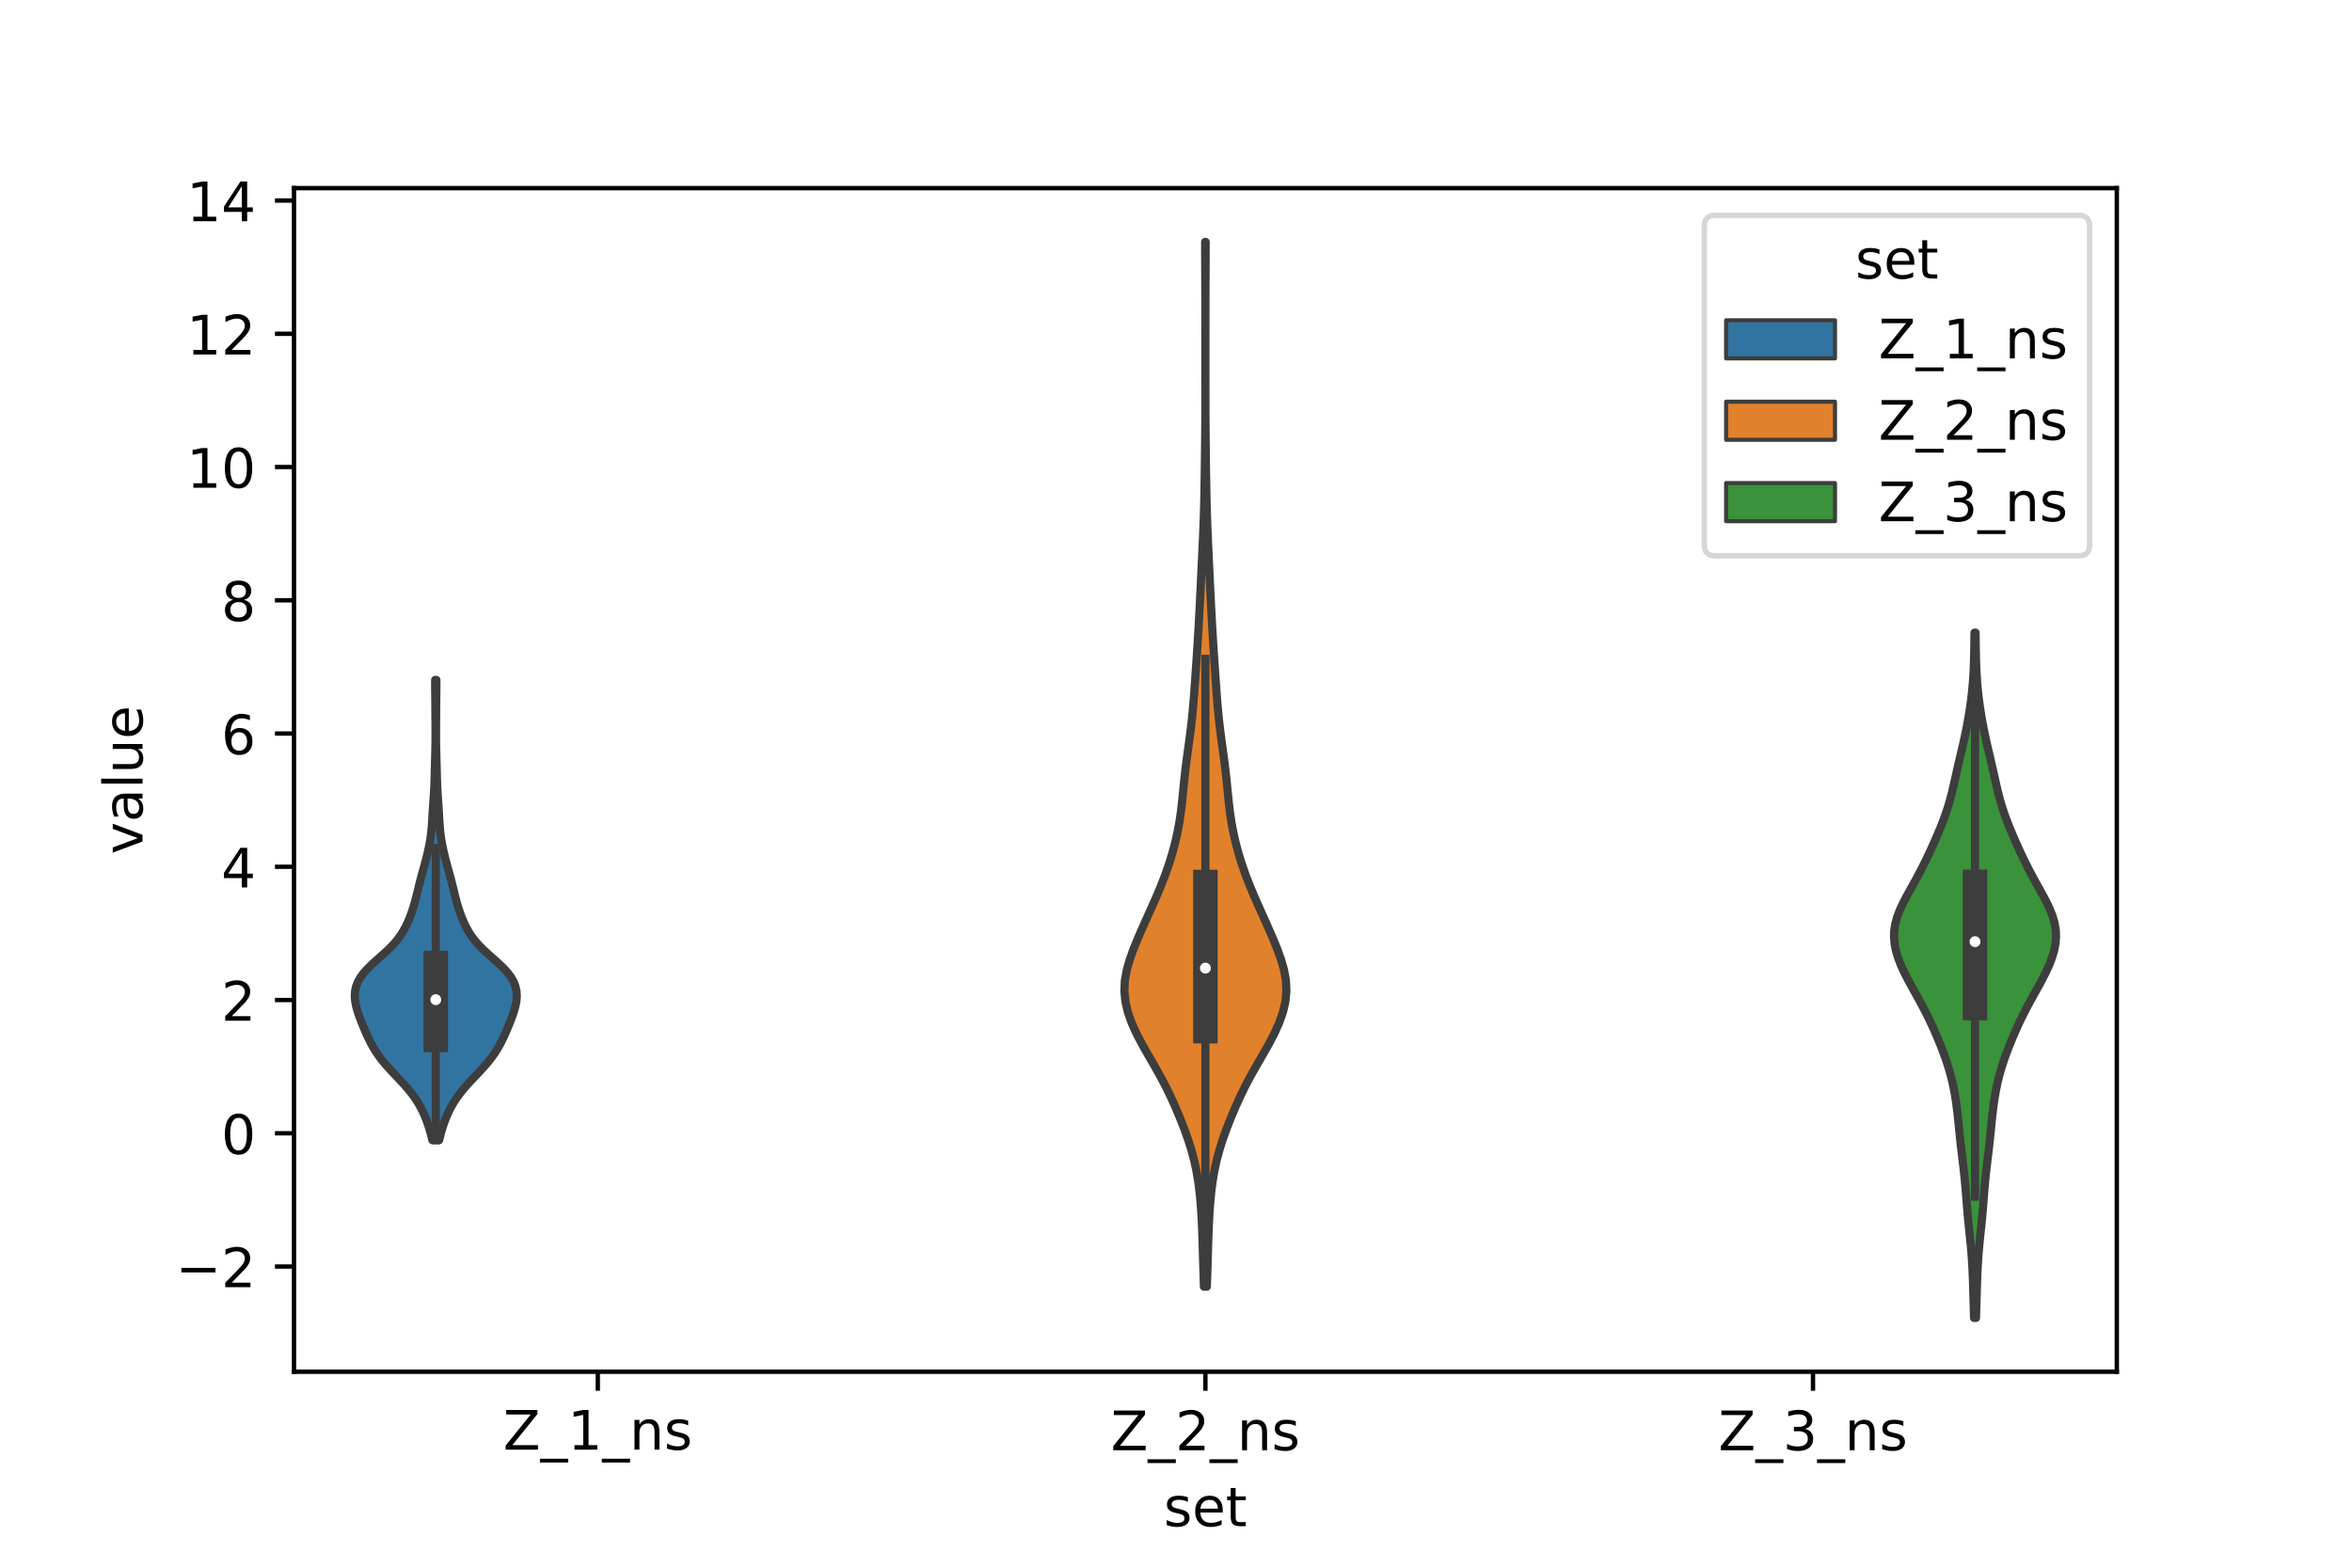 <?xml version="1.0" encoding="utf-8" standalone="no"?>
<!DOCTYPE svg PUBLIC "-//W3C//DTD SVG 1.1//EN"
  "http://www.w3.org/Graphics/SVG/1.1/DTD/svg11.dtd">
<!-- Created with matplotlib (https://matplotlib.org/) -->
<svg height="288pt" version="1.1" viewBox="0 0 432 288" width="432pt" xmlns="http://www.w3.org/2000/svg" xmlns:xlink="http://www.w3.org/1999/xlink">
 <defs>
  <style type="text/css">*{stroke-linecap:butt;stroke-linejoin:round;}</style>
 </defs>
 <g id="figure_1">
  <g id="patch_1">
   <path d="M 0 288 
L 432 288 
L 432 0 
L 0 0 
z
" style="fill:#ffffff;"/>
  </g>
  <g id="axes_1">
   <g id="patch_2">
    <path d="M 54 252 
L 388.8 252 
L 388.8 34.56 
L 54 34.56 
z
" style="fill:#ffffff;"/>
   </g>
   <g id="PolyCollection_1">
    <defs>
     <path d="M 80.669 -78.548 
L 79.411 -78.548 
L 79.208 -79.402 
L 78.974 -80.256 
L 78.71 -81.11 
L 78.413 -81.964 
L 78.081 -82.818 
L 77.707 -83.672 
L 77.283 -84.526 
L 76.799 -85.38 
L 76.25 -86.234 
L 75.629 -87.088 
L 74.94 -87.942 
L 74.193 -88.796 
L 73.402 -89.65 
L 72.592 -90.504 
L 71.788 -91.358 
L 71.014 -92.212 
L 70.292 -93.066 
L 69.635 -93.92 
L 69.048 -94.774 
L 68.527 -95.628 
L 68.061 -96.482 
L 67.639 -97.336 
L 67.248 -98.19 
L 66.878 -99.044 
L 66.525 -99.898 
L 66.189 -100.752 
L 65.876 -101.606 
L 65.598 -102.46 
L 65.373 -103.314 
L 65.221 -104.168 
L 65.16 -105.022 
L 65.21 -105.876 
L 65.388 -106.73 
L 65.71 -107.583 
L 66.187 -108.437 
L 66.82 -109.291 
L 67.597 -110.145 
L 68.486 -110.999 
L 69.44 -111.853 
L 70.405 -112.707 
L 71.327 -113.561 
L 72.169 -114.415 
L 72.907 -115.269 
L 73.541 -116.123 
L 74.081 -116.977 
L 74.543 -117.831 
L 74.945 -118.685 
L 75.299 -119.539 
L 75.613 -120.393 
L 75.893 -121.247 
L 76.145 -122.101 
L 76.375 -122.955 
L 76.591 -123.809 
L 76.8 -124.663 
L 77.01 -125.517 
L 77.228 -126.371 
L 77.456 -127.225 
L 77.692 -128.079 
L 77.929 -128.933 
L 78.161 -129.787 
L 78.38 -130.641 
L 78.584 -131.495 
L 78.768 -132.349 
L 78.932 -133.203 
L 79.073 -134.057 
L 79.187 -134.911 
L 79.276 -135.765 
L 79.343 -136.619 
L 79.396 -137.473 
L 79.443 -138.327 
L 79.493 -139.181 
L 79.548 -140.034 
L 79.608 -140.888 
L 79.668 -141.742 
L 79.722 -142.596 
L 79.766 -143.45 
L 79.801 -144.304 
L 79.827 -145.158 
L 79.848 -146.012 
L 79.869 -146.866 
L 79.891 -147.72 
L 79.914 -148.574 
L 79.938 -149.428 
L 79.96 -150.282 
L 79.977 -151.136 
L 79.988 -151.99 
L 79.993 -152.844 
L 79.992 -153.698 
L 79.988 -154.552 
L 79.982 -155.406 
L 79.975 -156.26 
L 79.97 -157.114 
L 79.964 -157.968 
L 79.957 -158.822 
L 79.949 -159.676 
L 79.939 -160.53 
L 79.93 -161.384 
L 79.925 -162.238 
L 79.927 -163.092 
L 80.153 -163.092 
L 80.153 -163.092 
L 80.155 -162.238 
L 80.15 -161.384 
L 80.141 -160.53 
L 80.131 -159.676 
L 80.123 -158.822 
L 80.116 -157.968 
L 80.11 -157.114 
L 80.105 -156.26 
L 80.098 -155.406 
L 80.092 -154.552 
L 80.088 -153.698 
L 80.087 -152.844 
L 80.092 -151.99 
L 80.103 -151.136 
L 80.12 -150.282 
L 80.142 -149.428 
L 80.166 -148.574 
L 80.189 -147.72 
L 80.211 -146.866 
L 80.232 -146.012 
L 80.253 -145.158 
L 80.279 -144.304 
L 80.314 -143.45 
L 80.358 -142.596 
L 80.412 -141.742 
L 80.472 -140.888 
L 80.532 -140.034 
L 80.587 -139.181 
L 80.637 -138.327 
L 80.684 -137.473 
L 80.737 -136.619 
L 80.804 -135.765 
L 80.893 -134.911 
L 81.007 -134.057 
L 81.148 -133.203 
L 81.312 -132.349 
L 81.496 -131.495 
L 81.7 -130.641 
L 81.919 -129.787 
L 82.151 -128.933 
L 82.388 -128.079 
L 82.624 -127.225 
L 82.852 -126.371 
L 83.07 -125.517 
L 83.28 -124.663 
L 83.489 -123.809 
L 83.705 -122.955 
L 83.935 -122.101 
L 84.187 -121.247 
L 84.467 -120.393 
L 84.781 -119.539 
L 85.135 -118.685 
L 85.537 -117.831 
L 85.999 -116.977 
L 86.539 -116.123 
L 87.173 -115.269 
L 87.911 -114.415 
L 88.753 -113.561 
L 89.675 -112.707 
L 90.64 -111.853 
L 91.594 -110.999 
L 92.483 -110.145 
L 93.26 -109.291 
L 93.893 -108.437 
L 94.37 -107.583 
L 94.692 -106.73 
L 94.87 -105.876 
L 94.92 -105.022 
L 94.859 -104.168 
L 94.707 -103.314 
L 94.482 -102.46 
L 94.204 -101.606 
L 93.891 -100.752 
L 93.555 -99.898 
L 93.202 -99.044 
L 92.832 -98.19 
L 92.441 -97.336 
L 92.019 -96.482 
L 91.553 -95.628 
L 91.032 -94.774 
L 90.445 -93.92 
L 89.788 -93.066 
L 89.066 -92.212 
L 88.292 -91.358 
L 87.488 -90.504 
L 86.678 -89.65 
L 85.887 -88.796 
L 85.14 -87.942 
L 84.451 -87.088 
L 83.83 -86.234 
L 83.281 -85.38 
L 82.797 -84.526 
L 82.373 -83.672 
L 81.999 -82.818 
L 81.667 -81.964 
L 81.37 -81.11 
L 81.106 -80.256 
L 80.872 -79.402 
L 80.669 -78.548 
z
" id="mfba89bd539" style="stroke:#3d3d3d;stroke-width:1.5;"/>
    </defs>
    <g clip-path="url(#pdb9cdb2f6e)">
     <use style="fill:#3274a1;stroke:#3d3d3d;stroke-width:1.5;" x="0" xlink:href="#mfba89bd539" y="288"/>
    </g>
   </g>
   <g id="PolyCollection_2">
    <defs>
     <path d="M 221.666 -51.625 
L 221.134 -51.625 
L 221.07 -53.564 
L 221.009 -55.503 
L 220.952 -57.442 
L 220.894 -59.38 
L 220.83 -61.319 
L 220.751 -63.258 
L 220.647 -65.196 
L 220.507 -67.135 
L 220.319 -69.074 
L 220.069 -71.012 
L 219.741 -72.951 
L 219.32 -74.89 
L 218.799 -76.829 
L 218.18 -78.767 
L 217.479 -80.706 
L 216.716 -82.645 
L 215.901 -84.583 
L 215.028 -86.522 
L 214.083 -88.461 
L 213.056 -90.399 
L 211.96 -92.338 
L 210.835 -94.277 
L 209.738 -96.215 
L 208.726 -98.154 
L 207.854 -100.093 
L 207.167 -102.032 
L 206.711 -103.97 
L 206.52 -105.909 
L 206.607 -107.848 
L 206.951 -109.786 
L 207.504 -111.725 
L 208.204 -113.664 
L 208.995 -115.602 
L 209.839 -117.541 
L 210.708 -119.48 
L 211.581 -121.419 
L 212.436 -123.357 
L 213.248 -125.296 
L 214 -127.235 
L 214.68 -129.173 
L 215.284 -131.112 
L 215.809 -133.051 
L 216.253 -134.989 
L 216.616 -136.928 
L 216.902 -138.867 
L 217.127 -140.805 
L 217.321 -142.744 
L 217.514 -144.683 
L 217.729 -146.622 
L 217.973 -148.56 
L 218.237 -150.499 
L 218.503 -152.438 
L 218.75 -154.376 
L 218.966 -156.315 
L 219.149 -158.254 
L 219.306 -160.192 
L 219.447 -162.131 
L 219.582 -164.07 
L 219.716 -166.009 
L 219.848 -167.947 
L 219.974 -169.886 
L 220.092 -171.825 
L 220.203 -173.763 
L 220.307 -175.702 
L 220.406 -177.641 
L 220.501 -179.579 
L 220.594 -181.518 
L 220.685 -183.457 
L 220.778 -185.395 
L 220.871 -187.334 
L 220.96 -189.273 
L 221.041 -191.212 
L 221.111 -193.15 
L 221.167 -195.089 
L 221.211 -197.028 
L 221.247 -198.966 
L 221.277 -200.905 
L 221.304 -202.844 
L 221.328 -204.782 
L 221.35 -206.721 
L 221.368 -208.66 
L 221.381 -210.599 
L 221.39 -212.537 
L 221.395 -214.476 
L 221.398 -216.415 
L 221.399 -218.353 
L 221.4 -220.292 
L 221.4 -222.231 
L 221.4 -224.169 
L 221.399 -226.108 
L 221.398 -228.047 
L 221.396 -229.985 
L 221.393 -231.924 
L 221.387 -233.863 
L 221.38 -235.802 
L 221.371 -237.74 
L 221.362 -239.679 
L 221.356 -241.618 
L 221.353 -243.556 
L 221.447 -243.556 
L 221.447 -243.556 
L 221.444 -241.618 
L 221.438 -239.679 
L 221.429 -237.74 
L 221.42 -235.802 
L 221.413 -233.863 
L 221.407 -231.924 
L 221.404 -229.985 
L 221.402 -228.047 
L 221.401 -226.108 
L 221.4 -224.169 
L 221.4 -222.231 
L 221.4 -220.292 
L 221.401 -218.353 
L 221.402 -216.415 
L 221.405 -214.476 
L 221.41 -212.537 
L 221.419 -210.599 
L 221.432 -208.66 
L 221.45 -206.721 
L 221.472 -204.782 
L 221.496 -202.844 
L 221.523 -200.905 
L 221.553 -198.966 
L 221.589 -197.028 
L 221.633 -195.089 
L 221.689 -193.15 
L 221.759 -191.212 
L 221.84 -189.273 
L 221.929 -187.334 
L 222.022 -185.395 
L 222.115 -183.457 
L 222.206 -181.518 
L 222.299 -179.579 
L 222.394 -177.641 
L 222.493 -175.702 
L 222.597 -173.763 
L 222.708 -171.825 
L 222.826 -169.886 
L 222.952 -167.947 
L 223.084 -166.009 
L 223.218 -164.07 
L 223.353 -162.131 
L 223.494 -160.192 
L 223.651 -158.254 
L 223.834 -156.315 
L 224.05 -154.376 
L 224.297 -152.438 
L 224.563 -150.499 
L 224.827 -148.56 
L 225.071 -146.622 
L 225.286 -144.683 
L 225.479 -142.744 
L 225.673 -140.805 
L 225.898 -138.867 
L 226.184 -136.928 
L 226.547 -134.989 
L 226.991 -133.051 
L 227.516 -131.112 
L 228.12 -129.173 
L 228.8 -127.235 
L 229.552 -125.296 
L 230.364 -123.357 
L 231.219 -121.419 
L 232.092 -119.48 
L 232.961 -117.541 
L 233.805 -115.602 
L 234.596 -113.664 
L 235.296 -111.725 
L 235.849 -109.786 
L 236.193 -107.848 
L 236.28 -105.909 
L 236.089 -103.97 
L 235.633 -102.032 
L 234.946 -100.093 
L 234.074 -98.154 
L 233.062 -96.215 
L 231.965 -94.277 
L 230.84 -92.338 
L 229.744 -90.399 
L 228.717 -88.461 
L 227.772 -86.522 
L 226.899 -84.583 
L 226.084 -82.645 
L 225.321 -80.706 
L 224.62 -78.767 
L 224.001 -76.829 
L 223.48 -74.89 
L 223.059 -72.951 
L 222.731 -71.012 
L 222.481 -69.074 
L 222.293 -67.135 
L 222.153 -65.196 
L 222.049 -63.258 
L 221.97 -61.319 
L 221.906 -59.38 
L 221.848 -57.442 
L 221.791 -55.503 
L 221.73 -53.564 
L 221.666 -51.625 
z
" id="mbf42439db7" style="stroke:#3d3d3d;stroke-width:1.5;"/>
    </defs>
    <g clip-path="url(#pdb9cdb2f6e)">
     <use style="fill:#e1812c;stroke:#3d3d3d;stroke-width:1.5;" x="0" xlink:href="#mbf42439db7" y="288"/>
    </g>
   </g>
   <g id="PolyCollection_3">
    <defs>
     <path d="M 362.942 -45.884 
L 362.578 -45.884 
L 362.542 -47.155 
L 362.506 -48.427 
L 362.47 -49.698 
L 362.434 -50.97 
L 362.394 -52.242 
L 362.349 -53.513 
L 362.293 -54.785 
L 362.223 -56.056 
L 362.137 -57.328 
L 362.033 -58.6 
L 361.913 -59.871 
L 361.784 -61.143 
L 361.651 -62.414 
L 361.521 -63.686 
L 361.401 -64.958 
L 361.291 -66.229 
L 361.19 -67.501 
L 361.091 -68.772 
L 360.987 -70.044 
L 360.871 -71.315 
L 360.74 -72.587 
L 360.595 -73.859 
L 360.442 -75.13 
L 360.288 -76.402 
L 360.14 -77.673 
L 360.001 -78.945 
L 359.871 -80.217 
L 359.744 -81.488 
L 359.613 -82.76 
L 359.47 -84.031 
L 359.307 -85.303 
L 359.115 -86.575 
L 358.888 -87.846 
L 358.621 -89.118 
L 358.309 -90.389 
L 357.951 -91.661 
L 357.548 -92.933 
L 357.104 -94.204 
L 356.624 -95.476 
L 356.115 -96.747 
L 355.578 -98.019 
L 355.016 -99.29 
L 354.424 -100.562 
L 353.799 -101.834 
L 353.139 -103.105 
L 352.451 -104.377 
L 351.744 -105.648 
L 351.036 -106.92 
L 350.35 -108.192 
L 349.707 -109.463 
L 349.129 -110.735 
L 348.637 -112.006 
L 348.252 -113.278 
L 347.994 -114.55 
L 347.88 -115.821 
L 347.924 -117.093 
L 348.13 -118.364 
L 348.49 -119.636 
L 348.985 -120.908 
L 349.584 -122.179 
L 350.252 -123.451 
L 350.954 -124.722 
L 351.66 -125.994 
L 352.351 -127.265 
L 353.016 -128.537 
L 353.651 -129.809 
L 354.261 -131.08 
L 354.849 -132.352 
L 355.418 -133.623 
L 355.967 -134.895 
L 356.493 -136.167 
L 356.988 -137.438 
L 357.444 -138.71 
L 357.856 -139.981 
L 358.222 -141.253 
L 358.55 -142.525 
L 358.849 -143.796 
L 359.134 -145.068 
L 359.418 -146.339 
L 359.707 -147.611 
L 360.003 -148.883 
L 360.301 -150.154 
L 360.595 -151.426 
L 360.876 -152.697 
L 361.141 -153.969 
L 361.385 -155.24 
L 361.608 -156.512 
L 361.81 -157.784 
L 361.99 -159.055 
L 362.147 -160.327 
L 362.278 -161.598 
L 362.385 -162.87 
L 362.468 -164.142 
L 362.529 -165.413 
L 362.573 -166.685 
L 362.603 -167.956 
L 362.626 -169.228 
L 362.643 -170.5 
L 362.66 -171.771 
L 362.86 -171.771 
L 362.86 -171.771 
L 362.877 -170.5 
L 362.894 -169.228 
L 362.917 -167.956 
L 362.947 -166.685 
L 362.991 -165.413 
L 363.052 -164.142 
L 363.135 -162.87 
L 363.242 -161.598 
L 363.373 -160.327 
L 363.53 -159.055 
L 363.71 -157.784 
L 363.912 -156.512 
L 364.135 -155.24 
L 364.379 -153.969 
L 364.644 -152.697 
L 364.925 -151.426 
L 365.219 -150.154 
L 365.517 -148.883 
L 365.813 -147.611 
L 366.102 -146.339 
L 366.386 -145.068 
L 366.671 -143.796 
L 366.97 -142.525 
L 367.298 -141.253 
L 367.664 -139.981 
L 368.076 -138.71 
L 368.532 -137.438 
L 369.027 -136.167 
L 369.553 -134.895 
L 370.102 -133.623 
L 370.671 -132.352 
L 371.259 -131.08 
L 371.869 -129.809 
L 372.504 -128.537 
L 373.169 -127.265 
L 373.86 -125.994 
L 374.566 -124.722 
L 375.268 -123.451 
L 375.936 -122.179 
L 376.535 -120.908 
L 377.03 -119.636 
L 377.39 -118.364 
L 377.596 -117.093 
L 377.64 -115.821 
L 377.526 -114.55 
L 377.268 -113.278 
L 376.883 -112.006 
L 376.391 -110.735 
L 375.813 -109.463 
L 375.17 -108.192 
L 374.484 -106.92 
L 373.776 -105.648 
L 373.069 -104.377 
L 372.381 -103.105 
L 371.721 -101.834 
L 371.096 -100.562 
L 370.504 -99.29 
L 369.942 -98.019 
L 369.405 -96.747 
L 368.896 -95.476 
L 368.416 -94.204 
L 367.972 -92.933 
L 367.569 -91.661 
L 367.211 -90.389 
L 366.899 -89.118 
L 366.632 -87.846 
L 366.405 -86.575 
L 366.213 -85.303 
L 366.05 -84.031 
L 365.907 -82.76 
L 365.776 -81.488 
L 365.649 -80.217 
L 365.519 -78.945 
L 365.38 -77.673 
L 365.232 -76.402 
L 365.078 -75.13 
L 364.925 -73.859 
L 364.78 -72.587 
L 364.649 -71.315 
L 364.533 -70.044 
L 364.429 -68.772 
L 364.33 -67.501 
L 364.229 -66.229 
L 364.119 -64.958 
L 363.999 -63.686 
L 363.869 -62.414 
L 363.736 -61.143 
L 363.607 -59.871 
L 363.487 -58.6 
L 363.383 -57.328 
L 363.297 -56.056 
L 363.227 -54.785 
L 363.171 -53.513 
L 363.126 -52.242 
L 363.086 -50.97 
L 363.05 -49.698 
L 363.014 -48.427 
L 362.978 -47.155 
L 362.942 -45.884 
z
" id="m1709c3ab28" style="stroke:#3d3d3d;stroke-width:1.5;"/>
    </defs>
    <g clip-path="url(#pdb9cdb2f6e)">
     <use style="fill:#3a923a;stroke:#3d3d3d;stroke-width:1.5;" x="0" xlink:href="#m1709c3ab28" y="288"/>
    </g>
   </g>
   <g id="patch_3">
    <path clip-path="url(#pdb9cdb2f6e)" d="M 109.8 208.196 
L 109.8 208.196 
L 109.8 208.196 
L 109.8 208.196 
z
" style="fill:#3274a1;stroke:#3d3d3d;stroke-linejoin:miter;stroke-width:0.75;"/>
   </g>
   <g id="patch_4">
    <path clip-path="url(#pdb9cdb2f6e)" d="M 109.8 208.196 
L 109.8 208.196 
L 109.8 208.196 
L 109.8 208.196 
z
" style="fill:#e1812c;stroke:#3d3d3d;stroke-linejoin:miter;stroke-width:0.75;"/>
   </g>
   <g id="patch_5">
    <path clip-path="url(#pdb9cdb2f6e)" d="M 109.8 208.196 
L 109.8 208.196 
L 109.8 208.196 
L 109.8 208.196 
z
" style="fill:#3a923a;stroke:#3d3d3d;stroke-linejoin:miter;stroke-width:0.75;"/>
   </g>
   <g id="matplotlib.axis_1">
    <g id="xtick_1">
     <g id="line2d_1">
      <defs>
       <path d="M 0 0 
L 0 3.5 
" id="m4af5914bab" style="stroke:#000000;stroke-width:0.8;"/>
      </defs>
      <g>
       <use style="stroke:#000000;stroke-width:0.8;" x="109.8" xlink:href="#m4af5914bab" y="252"/>
      </g>
     </g>
     <g id="text_1">
      <!-- Z_1_ns -->
      <g transform="translate(92.42 266.32)scale(0.1 -0.1)">
       <defs>
        <path d="M 5.609 72.906 
L 62.891 72.906 
L 62.891 65.375 
L 16.797 8.297 
L 64.016 8.297 
L 64.016 0 
L 4.5 0 
L 4.5 7.516 
L 50.594 64.594 
L 5.609 64.594 
z
" id="DejaVuSans-90"/>
        <path d="M 50.984 -16.609 
L 50.984 -23.578 
L -0.984 -23.578 
L -0.984 -16.609 
z
" id="DejaVuSans-95"/>
        <path d="M 12.406 8.297 
L 28.516 8.297 
L 28.516 63.922 
L 10.984 60.406 
L 10.984 69.391 
L 28.422 72.906 
L 38.281 72.906 
L 38.281 8.297 
L 54.391 8.297 
L 54.391 0 
L 12.406 0 
z
" id="DejaVuSans-49"/>
        <path d="M 54.891 33.016 
L 54.891 0 
L 45.906 0 
L 45.906 32.719 
Q 45.906 40.484 42.875 44.328 
Q 39.844 48.188 33.797 48.188 
Q 26.516 48.188 22.312 43.547 
Q 18.109 38.922 18.109 30.906 
L 18.109 0 
L 9.078 0 
L 9.078 54.688 
L 18.109 54.688 
L 18.109 46.188 
Q 21.344 51.125 25.703 53.562 
Q 30.078 56 35.797 56 
Q 45.219 56 50.047 50.172 
Q 54.891 44.344 54.891 33.016 
z
" id="DejaVuSans-110"/>
        <path d="M 44.281 53.078 
L 44.281 44.578 
Q 40.484 46.531 36.375 47.5 
Q 32.281 48.484 27.875 48.484 
Q 21.188 48.484 17.844 46.438 
Q 14.5 44.391 14.5 40.281 
Q 14.5 37.156 16.891 35.375 
Q 19.281 33.594 26.516 31.984 
L 29.594 31.297 
Q 39.156 29.25 43.188 25.516 
Q 47.219 21.781 47.219 15.094 
Q 47.219 7.469 41.188 3.016 
Q 35.156 -1.422 24.609 -1.422 
Q 20.219 -1.422 15.453 -0.562 
Q 10.688 0.297 5.422 2 
L 5.422 11.281 
Q 10.406 8.688 15.234 7.391 
Q 20.062 6.109 24.812 6.109 
Q 31.156 6.109 34.562 8.281 
Q 37.984 10.453 37.984 14.406 
Q 37.984 18.062 35.516 20.016 
Q 33.062 21.969 24.703 23.781 
L 21.578 24.516 
Q 13.234 26.266 9.516 29.906 
Q 5.812 33.547 5.812 39.891 
Q 5.812 47.609 11.281 51.797 
Q 16.75 56 26.812 56 
Q 31.781 56 36.172 55.266 
Q 40.578 54.547 44.281 53.078 
z
" id="DejaVuSans-115"/>
       </defs>
       <use xlink:href="#DejaVuSans-90"/>
       <use x="68.506" xlink:href="#DejaVuSans-95"/>
       <use x="118.506" xlink:href="#DejaVuSans-49"/>
       <use x="182.129" xlink:href="#DejaVuSans-95"/>
       <use x="232.129" xlink:href="#DejaVuSans-110"/>
       <use x="295.508" xlink:href="#DejaVuSans-115"/>
      </g>
     </g>
    </g>
    <g id="xtick_2">
     <g id="line2d_2">
      <g>
       <use style="stroke:#000000;stroke-width:0.8;" x="221.4" xlink:href="#m4af5914bab" y="252"/>
      </g>
     </g>
     <g id="text_2">
      <!-- Z_2_ns -->
      <g transform="translate(204.02 266.422)scale(0.1 -0.1)">
       <defs>
        <path d="M 19.188 8.297 
L 53.609 8.297 
L 53.609 0 
L 7.328 0 
L 7.328 8.297 
Q 12.938 14.109 22.625 23.891 
Q 32.328 33.688 34.812 36.531 
Q 39.547 41.844 41.422 45.531 
Q 43.312 49.219 43.312 52.781 
Q 43.312 58.594 39.234 62.25 
Q 35.156 65.922 28.609 65.922 
Q 23.969 65.922 18.812 64.312 
Q 13.672 62.703 7.812 59.422 
L 7.812 69.391 
Q 13.766 71.781 18.938 73 
Q 24.125 74.219 28.422 74.219 
Q 39.75 74.219 46.484 68.547 
Q 53.219 62.891 53.219 53.422 
Q 53.219 48.922 51.531 44.891 
Q 49.859 40.875 45.406 35.406 
Q 44.188 33.984 37.641 27.219 
Q 31.109 20.453 19.188 8.297 
z
" id="DejaVuSans-50"/>
       </defs>
       <use xlink:href="#DejaVuSans-90"/>
       <use x="68.506" xlink:href="#DejaVuSans-95"/>
       <use x="118.506" xlink:href="#DejaVuSans-50"/>
       <use x="182.129" xlink:href="#DejaVuSans-95"/>
       <use x="232.129" xlink:href="#DejaVuSans-110"/>
       <use x="295.508" xlink:href="#DejaVuSans-115"/>
      </g>
     </g>
    </g>
    <g id="xtick_3">
     <g id="line2d_3">
      <g>
       <use style="stroke:#000000;stroke-width:0.8;" x="333" xlink:href="#m4af5914bab" y="252"/>
      </g>
     </g>
     <g id="text_3">
      <!-- Z_3_ns -->
      <g transform="translate(315.62 266.422)scale(0.1 -0.1)">
       <defs>
        <path d="M 40.578 39.312 
Q 47.656 37.797 51.625 33 
Q 55.609 28.219 55.609 21.188 
Q 55.609 10.406 48.188 4.484 
Q 40.766 -1.422 27.094 -1.422 
Q 22.516 -1.422 17.656 -0.516 
Q 12.797 0.391 7.625 2.203 
L 7.625 11.719 
Q 11.719 9.328 16.594 8.109 
Q 21.484 6.891 26.812 6.891 
Q 36.078 6.891 40.938 10.547 
Q 45.797 14.203 45.797 21.188 
Q 45.797 27.641 41.281 31.266 
Q 36.766 34.906 28.719 34.906 
L 20.219 34.906 
L 20.219 43.016 
L 29.109 43.016 
Q 36.375 43.016 40.234 45.922 
Q 44.094 48.828 44.094 54.297 
Q 44.094 59.906 40.109 62.906 
Q 36.141 65.922 28.719 65.922 
Q 24.656 65.922 20.016 65.031 
Q 15.375 64.156 9.812 62.312 
L 9.812 71.094 
Q 15.438 72.656 20.344 73.438 
Q 25.25 74.219 29.594 74.219 
Q 40.828 74.219 47.359 69.109 
Q 53.906 64.016 53.906 55.328 
Q 53.906 49.266 50.438 45.094 
Q 46.969 40.922 40.578 39.312 
z
" id="DejaVuSans-51"/>
       </defs>
       <use xlink:href="#DejaVuSans-90"/>
       <use x="68.506" xlink:href="#DejaVuSans-95"/>
       <use x="118.506" xlink:href="#DejaVuSans-51"/>
       <use x="182.129" xlink:href="#DejaVuSans-95"/>
       <use x="232.129" xlink:href="#DejaVuSans-110"/>
       <use x="295.508" xlink:href="#DejaVuSans-115"/>
      </g>
     </g>
    </g>
    <g id="text_4">
     <!-- set -->
     <g transform="translate(213.759 280.378)scale(0.1 -0.1)">
      <defs>
       <path d="M 56.203 29.594 
L 56.203 25.203 
L 14.891 25.203 
Q 15.484 15.922 20.484 11.062 
Q 25.484 6.203 34.422 6.203 
Q 39.594 6.203 44.453 7.469 
Q 49.312 8.734 54.109 11.281 
L 54.109 2.781 
Q 49.266 0.734 44.188 -0.344 
Q 39.109 -1.422 33.891 -1.422 
Q 20.797 -1.422 13.156 6.188 
Q 5.516 13.812 5.516 26.812 
Q 5.516 40.234 12.766 48.109 
Q 20.016 56 32.328 56 
Q 43.359 56 49.781 48.891 
Q 56.203 41.797 56.203 29.594 
z
M 47.219 32.234 
Q 47.125 39.594 43.094 43.984 
Q 39.062 48.391 32.422 48.391 
Q 24.906 48.391 20.391 44.141 
Q 15.875 39.891 15.188 32.172 
z
" id="DejaVuSans-101"/>
       <path d="M 18.312 70.219 
L 18.312 54.688 
L 36.812 54.688 
L 36.812 47.703 
L 18.312 47.703 
L 18.312 18.016 
Q 18.312 11.328 20.141 9.422 
Q 21.969 7.516 27.594 7.516 
L 36.812 7.516 
L 36.812 0 
L 27.594 0 
Q 17.188 0 13.234 3.875 
Q 9.281 7.766 9.281 18.016 
L 9.281 47.703 
L 2.688 47.703 
L 2.688 54.688 
L 9.281 54.688 
L 9.281 70.219 
z
" id="DejaVuSans-116"/>
      </defs>
      <use xlink:href="#DejaVuSans-115"/>
      <use x="52.1" xlink:href="#DejaVuSans-101"/>
      <use x="113.623" xlink:href="#DejaVuSans-116"/>
     </g>
    </g>
   </g>
   <g id="matplotlib.axis_2">
    <g id="ytick_1">
     <g id="line2d_4">
      <defs>
       <path d="M 0 0 
L -3.5 0 
" id="m7e4f03ef72" style="stroke:#000000;stroke-width:0.8;"/>
      </defs>
      <g>
       <use style="stroke:#000000;stroke-width:0.8;" x="54" xlink:href="#m7e4f03ef72" y="232.676"/>
      </g>
     </g>
     <g id="text_5">
      <!-- −2 -->
      <g transform="translate(32.258 236.475)scale(0.1 -0.1)">
       <defs>
        <path d="M 10.594 35.5 
L 73.188 35.5 
L 73.188 27.203 
L 10.594 27.203 
z
" id="DejaVuSans-8722"/>
       </defs>
       <use xlink:href="#DejaVuSans-8722"/>
       <use x="83.789" xlink:href="#DejaVuSans-50"/>
      </g>
     </g>
    </g>
    <g id="ytick_2">
     <g id="line2d_5">
      <g>
       <use style="stroke:#000000;stroke-width:0.8;" x="54" xlink:href="#m7e4f03ef72" y="208.196"/>
      </g>
     </g>
     <g id="text_6">
      <!-- 0 -->
      <g transform="translate(40.638 211.996)scale(0.1 -0.1)">
       <defs>
        <path d="M 31.781 66.406 
Q 24.172 66.406 20.328 58.906 
Q 16.5 51.422 16.5 36.375 
Q 16.5 21.391 20.328 13.891 
Q 24.172 6.391 31.781 6.391 
Q 39.453 6.391 43.281 13.891 
Q 47.125 21.391 47.125 36.375 
Q 47.125 51.422 43.281 58.906 
Q 39.453 66.406 31.781 66.406 
z
M 31.781 74.219 
Q 44.047 74.219 50.516 64.516 
Q 56.984 54.828 56.984 36.375 
Q 56.984 17.969 50.516 8.266 
Q 44.047 -1.422 31.781 -1.422 
Q 19.531 -1.422 13.062 8.266 
Q 6.594 17.969 6.594 36.375 
Q 6.594 54.828 13.062 64.516 
Q 19.531 74.219 31.781 74.219 
z
" id="DejaVuSans-48"/>
       </defs>
       <use xlink:href="#DejaVuSans-48"/>
      </g>
     </g>
    </g>
    <g id="ytick_3">
     <g id="line2d_6">
      <g>
       <use style="stroke:#000000;stroke-width:0.8;" x="54" xlink:href="#m7e4f03ef72" y="183.717"/>
      </g>
     </g>
     <g id="text_7">
      <!-- 2 -->
      <g transform="translate(40.638 187.516)scale(0.1 -0.1)">
       <use xlink:href="#DejaVuSans-50"/>
      </g>
     </g>
    </g>
    <g id="ytick_4">
     <g id="line2d_7">
      <g>
       <use style="stroke:#000000;stroke-width:0.8;" x="54" xlink:href="#m7e4f03ef72" y="159.237"/>
      </g>
     </g>
     <g id="text_8">
      <!-- 4 -->
      <g transform="translate(40.638 163.036)scale(0.1 -0.1)">
       <defs>
        <path d="M 37.797 64.312 
L 12.891 25.391 
L 37.797 25.391 
z
M 35.203 72.906 
L 47.609 72.906 
L 47.609 25.391 
L 58.016 25.391 
L 58.016 17.188 
L 47.609 17.188 
L 47.609 0 
L 37.797 0 
L 37.797 17.188 
L 4.891 17.188 
L 4.891 26.703 
z
" id="DejaVuSans-52"/>
       </defs>
       <use xlink:href="#DejaVuSans-52"/>
      </g>
     </g>
    </g>
    <g id="ytick_5">
     <g id="line2d_8">
      <g>
       <use style="stroke:#000000;stroke-width:0.8;" x="54" xlink:href="#m7e4f03ef72" y="134.758"/>
      </g>
     </g>
     <g id="text_9">
      <!-- 6 -->
      <g transform="translate(40.638 138.557)scale(0.1 -0.1)">
       <defs>
        <path d="M 33.016 40.375 
Q 26.375 40.375 22.484 35.828 
Q 18.609 31.297 18.609 23.391 
Q 18.609 15.531 22.484 10.953 
Q 26.375 6.391 33.016 6.391 
Q 39.656 6.391 43.531 10.953 
Q 47.406 15.531 47.406 23.391 
Q 47.406 31.297 43.531 35.828 
Q 39.656 40.375 33.016 40.375 
z
M 52.594 71.297 
L 52.594 62.312 
Q 48.875 64.062 45.094 64.984 
Q 41.312 65.922 37.594 65.922 
Q 27.828 65.922 22.672 59.328 
Q 17.531 52.734 16.797 39.406 
Q 19.672 43.656 24.016 45.922 
Q 28.375 48.188 33.594 48.188 
Q 44.578 48.188 50.953 41.516 
Q 57.328 34.859 57.328 23.391 
Q 57.328 12.156 50.688 5.359 
Q 44.047 -1.422 33.016 -1.422 
Q 20.359 -1.422 13.672 8.266 
Q 6.984 17.969 6.984 36.375 
Q 6.984 53.656 15.188 63.938 
Q 23.391 74.219 37.203 74.219 
Q 40.922 74.219 44.703 73.484 
Q 48.484 72.75 52.594 71.297 
z
" id="DejaVuSans-54"/>
       </defs>
       <use xlink:href="#DejaVuSans-54"/>
      </g>
     </g>
    </g>
    <g id="ytick_6">
     <g id="line2d_9">
      <g>
       <use style="stroke:#000000;stroke-width:0.8;" x="54" xlink:href="#m7e4f03ef72" y="110.278"/>
      </g>
     </g>
     <g id="text_10">
      <!-- 8 -->
      <g transform="translate(40.638 114.077)scale(0.1 -0.1)">
       <defs>
        <path d="M 31.781 34.625 
Q 24.75 34.625 20.719 30.859 
Q 16.703 27.094 16.703 20.516 
Q 16.703 13.922 20.719 10.156 
Q 24.75 6.391 31.781 6.391 
Q 38.812 6.391 42.859 10.172 
Q 46.922 13.969 46.922 20.516 
Q 46.922 27.094 42.891 30.859 
Q 38.875 34.625 31.781 34.625 
z
M 21.922 38.812 
Q 15.578 40.375 12.031 44.719 
Q 8.5 49.078 8.5 55.328 
Q 8.5 64.062 14.719 69.141 
Q 20.953 74.219 31.781 74.219 
Q 42.672 74.219 48.875 69.141 
Q 55.078 64.062 55.078 55.328 
Q 55.078 49.078 51.531 44.719 
Q 48 40.375 41.703 38.812 
Q 48.828 37.156 52.797 32.312 
Q 56.781 27.484 56.781 20.516 
Q 56.781 9.906 50.312 4.234 
Q 43.844 -1.422 31.781 -1.422 
Q 19.734 -1.422 13.25 4.234 
Q 6.781 9.906 6.781 20.516 
Q 6.781 27.484 10.781 32.312 
Q 14.797 37.156 21.922 38.812 
z
M 18.312 54.391 
Q 18.312 48.734 21.844 45.562 
Q 25.391 42.391 31.781 42.391 
Q 38.141 42.391 41.719 45.562 
Q 45.312 48.734 45.312 54.391 
Q 45.312 60.062 41.719 63.234 
Q 38.141 66.406 31.781 66.406 
Q 25.391 66.406 21.844 63.234 
Q 18.312 60.062 18.312 54.391 
z
" id="DejaVuSans-56"/>
       </defs>
       <use xlink:href="#DejaVuSans-56"/>
      </g>
     </g>
    </g>
    <g id="ytick_7">
     <g id="line2d_10">
      <g>
       <use style="stroke:#000000;stroke-width:0.8;" x="54" xlink:href="#m7e4f03ef72" y="85.798"/>
      </g>
     </g>
     <g id="text_11">
      <!-- 10 -->
      <g transform="translate(34.275 89.598)scale(0.1 -0.1)">
       <use xlink:href="#DejaVuSans-49"/>
       <use x="63.623" xlink:href="#DejaVuSans-48"/>
      </g>
     </g>
    </g>
    <g id="ytick_8">
     <g id="line2d_11">
      <g>
       <use style="stroke:#000000;stroke-width:0.8;" x="54" xlink:href="#m7e4f03ef72" y="61.319"/>
      </g>
     </g>
     <g id="text_12">
      <!-- 12 -->
      <g transform="translate(34.275 65.118)scale(0.1 -0.1)">
       <use xlink:href="#DejaVuSans-49"/>
       <use x="63.623" xlink:href="#DejaVuSans-50"/>
      </g>
     </g>
    </g>
    <g id="ytick_9">
     <g id="line2d_12">
      <g>
       <use style="stroke:#000000;stroke-width:0.8;" x="54" xlink:href="#m7e4f03ef72" y="36.839"/>
      </g>
     </g>
     <g id="text_13">
      <!-- 14 -->
      <g transform="translate(34.275 40.639)scale(0.1 -0.1)">
       <use xlink:href="#DejaVuSans-49"/>
       <use x="63.623" xlink:href="#DejaVuSans-52"/>
      </g>
     </g>
    </g>
    <g id="text_14">
     <!-- value -->
     <g transform="translate(26.178 156.938)rotate(-90)scale(0.1 -0.1)">
      <defs>
       <path d="M 2.984 54.688 
L 12.5 54.688 
L 29.594 8.797 
L 46.688 54.688 
L 56.203 54.688 
L 35.688 0 
L 23.484 0 
z
" id="DejaVuSans-118"/>
       <path d="M 34.281 27.484 
Q 23.391 27.484 19.188 25 
Q 14.984 22.516 14.984 16.5 
Q 14.984 11.719 18.141 8.906 
Q 21.297 6.109 26.703 6.109 
Q 34.188 6.109 38.703 11.406 
Q 43.219 16.703 43.219 25.484 
L 43.219 27.484 
z
M 52.203 31.203 
L 52.203 0 
L 43.219 0 
L 43.219 8.297 
Q 40.141 3.328 35.547 0.953 
Q 30.953 -1.422 24.312 -1.422 
Q 15.922 -1.422 10.953 3.297 
Q 6 8.016 6 15.922 
Q 6 25.141 12.172 29.828 
Q 18.359 34.516 30.609 34.516 
L 43.219 34.516 
L 43.219 35.406 
Q 43.219 41.609 39.141 45 
Q 35.062 48.391 27.688 48.391 
Q 23 48.391 18.547 47.266 
Q 14.109 46.141 10.016 43.891 
L 10.016 52.203 
Q 14.938 54.109 19.578 55.047 
Q 24.219 56 28.609 56 
Q 40.484 56 46.344 49.844 
Q 52.203 43.703 52.203 31.203 
z
" id="DejaVuSans-97"/>
       <path d="M 9.422 75.984 
L 18.406 75.984 
L 18.406 0 
L 9.422 0 
z
" id="DejaVuSans-108"/>
       <path d="M 8.5 21.578 
L 8.5 54.688 
L 17.484 54.688 
L 17.484 21.922 
Q 17.484 14.156 20.5 10.266 
Q 23.531 6.391 29.594 6.391 
Q 36.859 6.391 41.078 11.031 
Q 45.312 15.672 45.312 23.688 
L 45.312 54.688 
L 54.297 54.688 
L 54.297 0 
L 45.312 0 
L 45.312 8.406 
Q 42.047 3.422 37.719 1 
Q 33.406 -1.422 27.688 -1.422 
Q 18.266 -1.422 13.375 4.438 
Q 8.5 10.297 8.5 21.578 
z
M 31.109 56 
z
" id="DejaVuSans-117"/>
      </defs>
      <use xlink:href="#DejaVuSans-118"/>
      <use x="59.18" xlink:href="#DejaVuSans-97"/>
      <use x="120.459" xlink:href="#DejaVuSans-108"/>
      <use x="148.242" xlink:href="#DejaVuSans-117"/>
      <use x="211.621" xlink:href="#DejaVuSans-101"/>
     </g>
    </g>
   </g>
   <g id="line2d_13">
    <path clip-path="url(#pdb9cdb2f6e)" d="M 80.04 209.452 
L 80.04 155.777 
" style="fill:none;stroke:#3d3d3d;stroke-linecap:square;stroke-width:1.5;"/>
   </g>
   <g id="line2d_14">
    <path clip-path="url(#pdb9cdb2f6e)" d="M 80.04 191.058 
L 80.04 176.931 
" style="fill:none;stroke:#3d3d3d;stroke-linecap:square;stroke-width:4.5;"/>
   </g>
   <g id="line2d_15">
    <path clip-path="url(#pdb9cdb2f6e)" d="M 221.4 230.135 
L 221.4 121.046 
" style="fill:none;stroke:#3d3d3d;stroke-linecap:square;stroke-width:1.5;"/>
   </g>
   <g id="line2d_16">
    <path clip-path="url(#pdb9cdb2f6e)" d="M 221.4 189.446 
L 221.4 162.028 
" style="fill:none;stroke:#3d3d3d;stroke-linecap:square;stroke-width:4.5;"/>
   </g>
   <g id="line2d_17">
    <path clip-path="url(#pdb9cdb2f6e)" d="M 362.76 219.844 
L 362.76 127.937 
" style="fill:none;stroke:#3d3d3d;stroke-linecap:square;stroke-width:1.5;"/>
   </g>
   <g id="line2d_18">
    <path clip-path="url(#pdb9cdb2f6e)" d="M 362.76 185.205 
L 362.76 162.001 
" style="fill:none;stroke:#3d3d3d;stroke-linecap:square;stroke-width:4.5;"/>
   </g>
   <g id="patch_6">
    <path d="M 54 252 
L 54 34.56 
" style="fill:none;stroke:#000000;stroke-linecap:square;stroke-linejoin:miter;stroke-width:0.8;"/>
   </g>
   <g id="patch_7">
    <path d="M 388.8 252 
L 388.8 34.56 
" style="fill:none;stroke:#000000;stroke-linecap:square;stroke-linejoin:miter;stroke-width:0.8;"/>
   </g>
   <g id="patch_8">
    <path d="M 54 252 
L 388.8 252 
" style="fill:none;stroke:#000000;stroke-linecap:square;stroke-linejoin:miter;stroke-width:0.8;"/>
   </g>
   <g id="patch_9">
    <path d="M 54 34.56 
L 388.8 34.56 
" style="fill:none;stroke:#000000;stroke-linecap:square;stroke-linejoin:miter;stroke-width:0.8;"/>
   </g>
   <g id="PathCollection_1">
    <defs>
     <path d="M 0 1.5 
C 0.398 1.5 0.779 1.342 1.061 1.061 
C 1.342 0.779 1.5 0.398 1.5 0 
C 1.5 -0.398 1.342 -0.779 1.061 -1.061 
C 0.779 -1.342 0.398 -1.5 0 -1.5 
C -0.398 -1.5 -0.779 -1.342 -1.061 -1.061 
C -1.342 -0.779 -1.5 -0.398 -1.5 0 
C -1.5 0.398 -1.342 0.779 -1.061 1.061 
C -0.779 1.342 -0.398 1.5 0 1.5 
z
" id="m7b864302cf" style="stroke:#3d3d3d;"/>
    </defs>
    <g clip-path="url(#pdb9cdb2f6e)">
     <use style="fill:#ffffff;stroke:#3d3d3d;" x="80.04" xlink:href="#m7b864302cf" y="183.647"/>
    </g>
   </g>
   <g id="PathCollection_2">
    <g clip-path="url(#pdb9cdb2f6e)">
     <use style="fill:#ffffff;stroke:#3d3d3d;" x="221.4" xlink:href="#m7b864302cf" y="177.853"/>
    </g>
   </g>
   <g id="PathCollection_3">
    <g clip-path="url(#pdb9cdb2f6e)">
     <use style="fill:#ffffff;stroke:#3d3d3d;" x="362.76" xlink:href="#m7b864302cf" y="172.989"/>
    </g>
   </g>
   <g id="legend_1">
    <g id="patch_10">
     <path d="M 315.041 102.107 
L 381.8 102.107 
Q 383.8 102.107 383.8 100.107 
L 383.8 41.56 
Q 383.8 39.56 381.8 39.56 
L 315.041 39.56 
Q 313.041 39.56 313.041 41.56 
L 313.041 100.107 
Q 313.041 102.107 315.041 102.107 
z
" style="fill:#ffffff;opacity:0.8;stroke:#cccccc;stroke-linejoin:miter;"/>
    </g>
    <g id="text_15">
     <!-- set -->
     <g transform="translate(340.779 51.158)scale(0.1 -0.1)">
      <use xlink:href="#DejaVuSans-115"/>
      <use x="52.1" xlink:href="#DejaVuSans-101"/>
      <use x="113.623" xlink:href="#DejaVuSans-116"/>
     </g>
    </g>
    <g id="patch_11">
     <path d="M 317.041 65.837 
L 337.041 65.837 
L 337.041 58.837 
L 317.041 58.837 
z
" style="fill:#3274a1;stroke:#3d3d3d;stroke-linejoin:miter;stroke-width:0.75;"/>
    </g>
    <g id="text_16">
     <!-- Z_1_ns -->
     <g transform="translate(345.041 65.837)scale(0.1 -0.1)">
      <use xlink:href="#DejaVuSans-90"/>
      <use x="68.506" xlink:href="#DejaVuSans-95"/>
      <use x="118.506" xlink:href="#DejaVuSans-49"/>
      <use x="182.129" xlink:href="#DejaVuSans-95"/>
      <use x="232.129" xlink:href="#DejaVuSans-110"/>
      <use x="295.508" xlink:href="#DejaVuSans-115"/>
     </g>
    </g>
    <g id="patch_12">
     <path d="M 317.041 80.793 
L 337.041 80.793 
L 337.041 73.793 
L 317.041 73.793 
z
" style="fill:#e1812c;stroke:#3d3d3d;stroke-linejoin:miter;stroke-width:0.75;"/>
    </g>
    <g id="text_17">
     <!-- Z_2_ns -->
     <g transform="translate(345.041 80.793)scale(0.1 -0.1)">
      <use xlink:href="#DejaVuSans-90"/>
      <use x="68.506" xlink:href="#DejaVuSans-95"/>
      <use x="118.506" xlink:href="#DejaVuSans-50"/>
      <use x="182.129" xlink:href="#DejaVuSans-95"/>
      <use x="232.129" xlink:href="#DejaVuSans-110"/>
      <use x="295.508" xlink:href="#DejaVuSans-115"/>
     </g>
    </g>
    <g id="patch_13">
     <path d="M 317.041 95.749 
L 337.041 95.749 
L 337.041 88.749 
L 317.041 88.749 
z
" style="fill:#3a923a;stroke:#3d3d3d;stroke-linejoin:miter;stroke-width:0.75;"/>
    </g>
    <g id="text_18">
     <!-- Z_3_ns -->
     <g transform="translate(345.041 95.749)scale(0.1 -0.1)">
      <use xlink:href="#DejaVuSans-90"/>
      <use x="68.506" xlink:href="#DejaVuSans-95"/>
      <use x="118.506" xlink:href="#DejaVuSans-51"/>
      <use x="182.129" xlink:href="#DejaVuSans-95"/>
      <use x="232.129" xlink:href="#DejaVuSans-110"/>
      <use x="295.508" xlink:href="#DejaVuSans-115"/>
     </g>
    </g>
   </g>
  </g>
 </g>
 <defs>
  <clipPath id="pdb9cdb2f6e">
   <rect height="217.44" width="334.8" x="54" y="34.56"/>
  </clipPath>
 </defs>
</svg>
